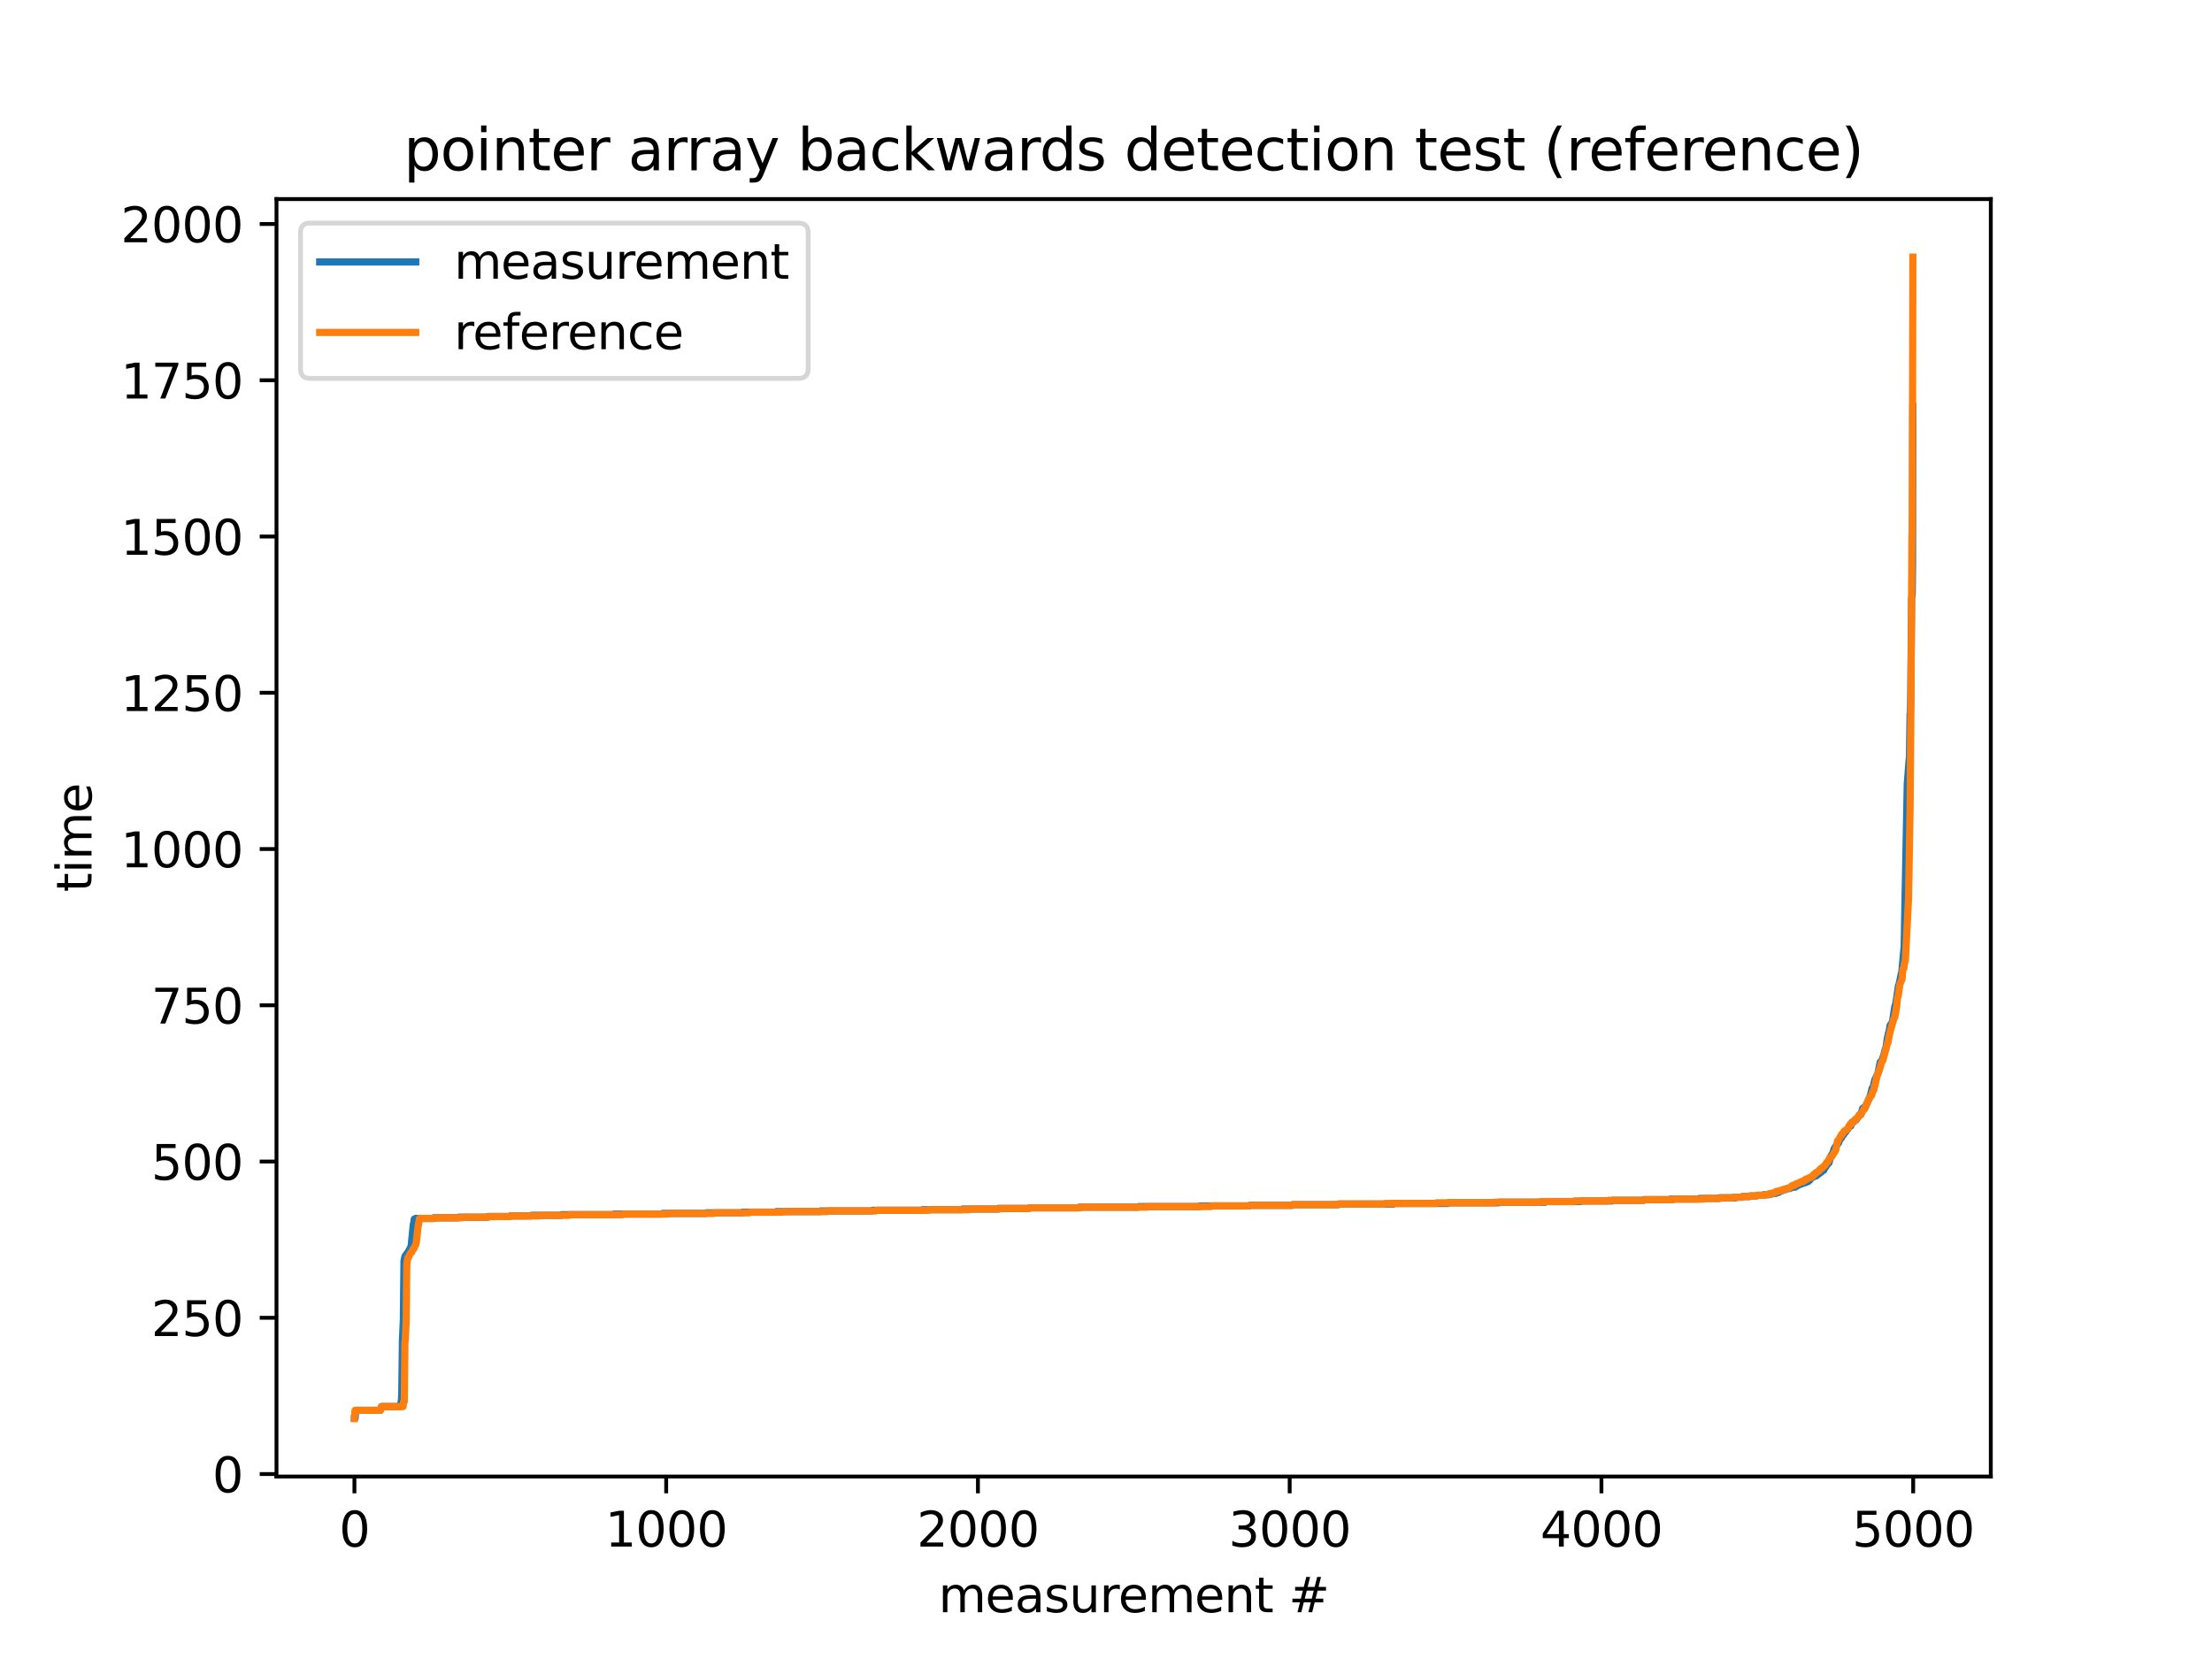 <?xml version="1.0" encoding="utf-8" standalone="no"?>
<!DOCTYPE svg PUBLIC "-//W3C//DTD SVG 1.1//EN"
  "http://www.w3.org/Graphics/SVG/1.1/DTD/svg11.dtd">
<svg xmlns:xlink="http://www.w3.org/1999/xlink" width="460.8pt" height="345.6pt" viewBox="0 0 460.8 345.6" xmlns="http://www.w3.org/2000/svg" version="1.1">
 <defs>
  <style type="text/css">*{stroke-linejoin: round; stroke-linecap: butt}</style>
 </defs>
 <g id="figure_1">
  <g id="patch_1">
   <path d="M 0 345.6 
L 460.8 345.6 
L 460.8 0 
L 0 0 
z
" style="fill: #ffffff"/>
  </g>
  <g id="axes_1">
   <g id="patch_2">
    <path d="M 57.6 307.584 
L 414.72 307.584 
L 414.72 41.472 
L 57.6 41.472 
z
" style="fill: #ffffff"/>
   </g>
   <g id="matplotlib.axis_1">
    <g id="xtick_1">
     <g id="line2d_1">
      <defs>
       <path id="m40a506e37e" d="M 0 0 
L 0 3.5 
" style="stroke: #000000; stroke-width: 0.8"/>
      </defs>
      <g>
       <use xlink:href="#m40a506e37e" x="73.833" y="307.584" style="stroke: #000000; stroke-width: 0.8"/>
      </g>
     </g>
     <g id="text_1">
      <!-- 0 -->
      <g transform="translate(70.651 322.182) scale(0.1 -0.1)">
       <defs>
        <path id="DejaVuSans-30" d="M 2034 4250 
Q 1547 4250 1301 3770 
Q 1056 3291 1056 2328 
Q 1056 1369 1301 889 
Q 1547 409 2034 409 
Q 2525 409 2770 889 
Q 3016 1369 3016 2328 
Q 3016 3291 2770 3770 
Q 2525 4250 2034 4250 
z
M 2034 4750 
Q 2819 4750 3233 4129 
Q 3647 3509 3647 2328 
Q 3647 1150 3233 529 
Q 2819 -91 2034 -91 
Q 1250 -91 836 529 
Q 422 1150 422 2328 
Q 422 3509 836 4129 
Q 1250 4750 2034 4750 
z
" transform="scale(0.016)"/>
       </defs>
       <use xlink:href="#DejaVuSans-30"/>
      </g>
     </g>
    </g>
    <g id="xtick_2">
     <g id="line2d_2">
      <g>
       <use xlink:href="#m40a506e37e" x="138.777" y="307.584" style="stroke: #000000; stroke-width: 0.8"/>
      </g>
     </g>
     <g id="text_2">
      <!-- 1000 -->
      <g transform="translate(126.052 322.182) scale(0.1 -0.1)">
       <defs>
        <path id="DejaVuSans-31" d="M 794 531 
L 1825 531 
L 1825 4091 
L 703 3866 
L 703 4441 
L 1819 4666 
L 2450 4666 
L 2450 531 
L 3481 531 
L 3481 0 
L 794 0 
L 794 531 
z
" transform="scale(0.016)"/>
       </defs>
       <use xlink:href="#DejaVuSans-31"/>
       <use xlink:href="#DejaVuSans-30" x="63.623"/>
       <use xlink:href="#DejaVuSans-30" x="127.246"/>
       <use xlink:href="#DejaVuSans-30" x="190.869"/>
      </g>
     </g>
    </g>
    <g id="xtick_3">
     <g id="line2d_3">
      <g>
       <use xlink:href="#m40a506e37e" x="203.721" y="307.584" style="stroke: #000000; stroke-width: 0.8"/>
      </g>
     </g>
     <g id="text_3">
      <!-- 2000 -->
      <g transform="translate(190.996 322.182) scale(0.1 -0.1)">
       <defs>
        <path id="DejaVuSans-32" d="M 1228 531 
L 3431 531 
L 3431 0 
L 469 0 
L 469 531 
Q 828 903 1448 1529 
Q 2069 2156 2228 2338 
Q 2531 2678 2651 2914 
Q 2772 3150 2772 3378 
Q 2772 3750 2511 3984 
Q 2250 4219 1831 4219 
Q 1534 4219 1204 4116 
Q 875 4013 500 3803 
L 500 4441 
Q 881 4594 1212 4672 
Q 1544 4750 1819 4750 
Q 2544 4750 2975 4387 
Q 3406 4025 3406 3419 
Q 3406 3131 3298 2873 
Q 3191 2616 2906 2266 
Q 2828 2175 2409 1742 
Q 1991 1309 1228 531 
z
" transform="scale(0.016)"/>
       </defs>
       <use xlink:href="#DejaVuSans-32"/>
       <use xlink:href="#DejaVuSans-30" x="63.623"/>
       <use xlink:href="#DejaVuSans-30" x="127.246"/>
       <use xlink:href="#DejaVuSans-30" x="190.869"/>
      </g>
     </g>
    </g>
    <g id="xtick_4">
     <g id="line2d_4">
      <g>
       <use xlink:href="#m40a506e37e" x="268.664" y="307.584" style="stroke: #000000; stroke-width: 0.8"/>
      </g>
     </g>
     <g id="text_4">
      <!-- 3000 -->
      <g transform="translate(255.939 322.182) scale(0.1 -0.1)">
       <defs>
        <path id="DejaVuSans-33" d="M 2597 2516 
Q 3050 2419 3304 2112 
Q 3559 1806 3559 1356 
Q 3559 666 3084 287 
Q 2609 -91 1734 -91 
Q 1441 -91 1130 -33 
Q 819 25 488 141 
L 488 750 
Q 750 597 1062 519 
Q 1375 441 1716 441 
Q 2309 441 2620 675 
Q 2931 909 2931 1356 
Q 2931 1769 2642 2001 
Q 2353 2234 1838 2234 
L 1294 2234 
L 1294 2753 
L 1863 2753 
Q 2328 2753 2575 2939 
Q 2822 3125 2822 3475 
Q 2822 3834 2567 4026 
Q 2313 4219 1838 4219 
Q 1578 4219 1281 4162 
Q 984 4106 628 3988 
L 628 4550 
Q 988 4650 1302 4700 
Q 1616 4750 1894 4750 
Q 2613 4750 3031 4423 
Q 3450 4097 3450 3541 
Q 3450 3153 3228 2886 
Q 3006 2619 2597 2516 
z
" transform="scale(0.016)"/>
       </defs>
       <use xlink:href="#DejaVuSans-33"/>
       <use xlink:href="#DejaVuSans-30" x="63.623"/>
       <use xlink:href="#DejaVuSans-30" x="127.246"/>
       <use xlink:href="#DejaVuSans-30" x="190.869"/>
      </g>
     </g>
    </g>
    <g id="xtick_5">
     <g id="line2d_5">
      <g>
       <use xlink:href="#m40a506e37e" x="333.608" y="307.584" style="stroke: #000000; stroke-width: 0.8"/>
      </g>
     </g>
     <g id="text_5">
      <!-- 4000 -->
      <g transform="translate(320.883 322.182) scale(0.1 -0.1)">
       <defs>
        <path id="DejaVuSans-34" d="M 2419 4116 
L 825 1625 
L 2419 1625 
L 2419 4116 
z
M 2253 4666 
L 3047 4666 
L 3047 1625 
L 3713 1625 
L 3713 1100 
L 3047 1100 
L 3047 0 
L 2419 0 
L 2419 1100 
L 313 1100 
L 313 1709 
L 2253 4666 
z
" transform="scale(0.016)"/>
       </defs>
       <use xlink:href="#DejaVuSans-34"/>
       <use xlink:href="#DejaVuSans-30" x="63.623"/>
       <use xlink:href="#DejaVuSans-30" x="127.246"/>
       <use xlink:href="#DejaVuSans-30" x="190.869"/>
      </g>
     </g>
    </g>
    <g id="xtick_6">
     <g id="line2d_6">
      <g>
       <use xlink:href="#m40a506e37e" x="398.552" y="307.584" style="stroke: #000000; stroke-width: 0.8"/>
      </g>
     </g>
     <g id="text_6">
      <!-- 5000 -->
      <g transform="translate(385.827 322.182) scale(0.1 -0.1)">
       <defs>
        <path id="DejaVuSans-35" d="M 691 4666 
L 3169 4666 
L 3169 4134 
L 1269 4134 
L 1269 2991 
Q 1406 3038 1543 3061 
Q 1681 3084 1819 3084 
Q 2600 3084 3056 2656 
Q 3513 2228 3513 1497 
Q 3513 744 3044 326 
Q 2575 -91 1722 -91 
Q 1428 -91 1123 -41 
Q 819 9 494 109 
L 494 744 
Q 775 591 1075 516 
Q 1375 441 1709 441 
Q 2250 441 2565 725 
Q 2881 1009 2881 1497 
Q 2881 1984 2565 2268 
Q 2250 2553 1709 2553 
Q 1456 2553 1204 2497 
Q 953 2441 691 2322 
L 691 4666 
z
" transform="scale(0.016)"/>
       </defs>
       <use xlink:href="#DejaVuSans-35"/>
       <use xlink:href="#DejaVuSans-30" x="63.623"/>
       <use xlink:href="#DejaVuSans-30" x="127.246"/>
       <use xlink:href="#DejaVuSans-30" x="190.869"/>
      </g>
     </g>
    </g>
    <g id="text_7">
     <!-- measurement # -->
     <g transform="translate(195.501 335.861) scale(0.1 -0.1)">
      <defs>
       <path id="DejaVuSans-6d" d="M 3328 2828 
Q 3544 3216 3844 3400 
Q 4144 3584 4550 3584 
Q 5097 3584 5394 3201 
Q 5691 2819 5691 2113 
L 5691 0 
L 5113 0 
L 5113 2094 
Q 5113 2597 4934 2840 
Q 4756 3084 4391 3084 
Q 3944 3084 3684 2787 
Q 3425 2491 3425 1978 
L 3425 0 
L 2847 0 
L 2847 2094 
Q 2847 2600 2669 2842 
Q 2491 3084 2119 3084 
Q 1678 3084 1418 2786 
Q 1159 2488 1159 1978 
L 1159 0 
L 581 0 
L 581 3500 
L 1159 3500 
L 1159 2956 
Q 1356 3278 1631 3431 
Q 1906 3584 2284 3584 
Q 2666 3584 2933 3390 
Q 3200 3197 3328 2828 
z
" transform="scale(0.016)"/>
       <path id="DejaVuSans-65" d="M 3597 1894 
L 3597 1613 
L 953 1613 
Q 991 1019 1311 708 
Q 1631 397 2203 397 
Q 2534 397 2845 478 
Q 3156 559 3463 722 
L 3463 178 
Q 3153 47 2828 -22 
Q 2503 -91 2169 -91 
Q 1331 -91 842 396 
Q 353 884 353 1716 
Q 353 2575 817 3079 
Q 1281 3584 2069 3584 
Q 2775 3584 3186 3129 
Q 3597 2675 3597 1894 
z
M 3022 2063 
Q 3016 2534 2758 2815 
Q 2500 3097 2075 3097 
Q 1594 3097 1305 2825 
Q 1016 2553 972 2059 
L 3022 2063 
z
" transform="scale(0.016)"/>
       <path id="DejaVuSans-61" d="M 2194 1759 
Q 1497 1759 1228 1600 
Q 959 1441 959 1056 
Q 959 750 1161 570 
Q 1363 391 1709 391 
Q 2188 391 2477 730 
Q 2766 1069 2766 1631 
L 2766 1759 
L 2194 1759 
z
M 3341 1997 
L 3341 0 
L 2766 0 
L 2766 531 
Q 2569 213 2275 61 
Q 1981 -91 1556 -91 
Q 1019 -91 701 211 
Q 384 513 384 1019 
Q 384 1609 779 1909 
Q 1175 2209 1959 2209 
L 2766 2209 
L 2766 2266 
Q 2766 2663 2505 2880 
Q 2244 3097 1772 3097 
Q 1472 3097 1187 3025 
Q 903 2953 641 2809 
L 641 3341 
Q 956 3463 1253 3523 
Q 1550 3584 1831 3584 
Q 2591 3584 2966 3190 
Q 3341 2797 3341 1997 
z
" transform="scale(0.016)"/>
       <path id="DejaVuSans-73" d="M 2834 3397 
L 2834 2853 
Q 2591 2978 2328 3040 
Q 2066 3103 1784 3103 
Q 1356 3103 1142 2972 
Q 928 2841 928 2578 
Q 928 2378 1081 2264 
Q 1234 2150 1697 2047 
L 1894 2003 
Q 2506 1872 2764 1633 
Q 3022 1394 3022 966 
Q 3022 478 2636 193 
Q 2250 -91 1575 -91 
Q 1294 -91 989 -36 
Q 684 19 347 128 
L 347 722 
Q 666 556 975 473 
Q 1284 391 1588 391 
Q 1994 391 2212 530 
Q 2431 669 2431 922 
Q 2431 1156 2273 1281 
Q 2116 1406 1581 1522 
L 1381 1569 
Q 847 1681 609 1914 
Q 372 2147 372 2553 
Q 372 3047 722 3315 
Q 1072 3584 1716 3584 
Q 2034 3584 2315 3537 
Q 2597 3491 2834 3397 
z
" transform="scale(0.016)"/>
       <path id="DejaVuSans-75" d="M 544 1381 
L 544 3500 
L 1119 3500 
L 1119 1403 
Q 1119 906 1312 657 
Q 1506 409 1894 409 
Q 2359 409 2629 706 
Q 2900 1003 2900 1516 
L 2900 3500 
L 3475 3500 
L 3475 0 
L 2900 0 
L 2900 538 
Q 2691 219 2414 64 
Q 2138 -91 1772 -91 
Q 1169 -91 856 284 
Q 544 659 544 1381 
z
M 1991 3584 
L 1991 3584 
z
" transform="scale(0.016)"/>
       <path id="DejaVuSans-72" d="M 2631 2963 
Q 2534 3019 2420 3045 
Q 2306 3072 2169 3072 
Q 1681 3072 1420 2755 
Q 1159 2438 1159 1844 
L 1159 0 
L 581 0 
L 581 3500 
L 1159 3500 
L 1159 2956 
Q 1341 3275 1631 3429 
Q 1922 3584 2338 3584 
Q 2397 3584 2469 3576 
Q 2541 3569 2628 3553 
L 2631 2963 
z
" transform="scale(0.016)"/>
       <path id="DejaVuSans-6e" d="M 3513 2113 
L 3513 0 
L 2938 0 
L 2938 2094 
Q 2938 2591 2744 2837 
Q 2550 3084 2163 3084 
Q 1697 3084 1428 2787 
Q 1159 2491 1159 1978 
L 1159 0 
L 581 0 
L 581 3500 
L 1159 3500 
L 1159 2956 
Q 1366 3272 1645 3428 
Q 1925 3584 2291 3584 
Q 2894 3584 3203 3211 
Q 3513 2838 3513 2113 
z
" transform="scale(0.016)"/>
       <path id="DejaVuSans-74" d="M 1172 4494 
L 1172 3500 
L 2356 3500 
L 2356 3053 
L 1172 3053 
L 1172 1153 
Q 1172 725 1289 603 
Q 1406 481 1766 481 
L 2356 481 
L 2356 0 
L 1766 0 
Q 1100 0 847 248 
Q 594 497 594 1153 
L 594 3053 
L 172 3053 
L 172 3500 
L 594 3500 
L 594 4494 
L 1172 4494 
z
" transform="scale(0.016)"/>
       <path id="DejaVuSans-20" transform="scale(0.016)"/>
       <path id="DejaVuSans-23" d="M 3272 2816 
L 2363 2816 
L 2100 1772 
L 3016 1772 
L 3272 2816 
z
M 2803 4594 
L 2478 3297 
L 3391 3297 
L 3719 4594 
L 4219 4594 
L 3897 3297 
L 4872 3297 
L 4872 2816 
L 3775 2816 
L 3519 1772 
L 4513 1772 
L 4513 1294 
L 3397 1294 
L 3072 0 
L 2572 0 
L 2894 1294 
L 1978 1294 
L 1656 0 
L 1153 0 
L 1478 1294 
L 494 1294 
L 494 1772 
L 1594 1772 
L 1856 2816 
L 850 2816 
L 850 3297 
L 1978 3297 
L 2297 4594 
L 2803 4594 
z
" transform="scale(0.016)"/>
      </defs>
      <use xlink:href="#DejaVuSans-6d"/>
      <use xlink:href="#DejaVuSans-65" x="97.412"/>
      <use xlink:href="#DejaVuSans-61" x="158.936"/>
      <use xlink:href="#DejaVuSans-73" x="220.215"/>
      <use xlink:href="#DejaVuSans-75" x="272.314"/>
      <use xlink:href="#DejaVuSans-72" x="335.693"/>
      <use xlink:href="#DejaVuSans-65" x="374.557"/>
      <use xlink:href="#DejaVuSans-6d" x="436.08"/>
      <use xlink:href="#DejaVuSans-65" x="533.492"/>
      <use xlink:href="#DejaVuSans-6e" x="595.016"/>
      <use xlink:href="#DejaVuSans-74" x="658.395"/>
      <use xlink:href="#DejaVuSans-20" x="697.604"/>
      <use xlink:href="#DejaVuSans-23" x="729.391"/>
     </g>
    </g>
   </g>
   <g id="matplotlib.axis_2">
    <g id="ytick_1">
     <g id="line2d_7">
      <defs>
       <path id="m9d8dab84d8" d="M 0 0 
L -3.5 0 
" style="stroke: #000000; stroke-width: 0.8"/>
      </defs>
      <g>
       <use xlink:href="#m9d8dab84d8" x="57.6" y="307.076" style="stroke: #000000; stroke-width: 0.8"/>
      </g>
     </g>
     <g id="text_8">
      <!-- 0 -->
      <g transform="translate(44.237 310.875) scale(0.1 -0.1)">
       <use xlink:href="#DejaVuSans-30"/>
      </g>
     </g>
    </g>
    <g id="ytick_2">
     <g id="line2d_8">
      <g>
       <use xlink:href="#m9d8dab84d8" x="57.6" y="274.525" style="stroke: #000000; stroke-width: 0.8"/>
      </g>
     </g>
     <g id="text_9">
      <!-- 250 -->
      <g transform="translate(31.512 278.324) scale(0.1 -0.1)">
       <use xlink:href="#DejaVuSans-32"/>
       <use xlink:href="#DejaVuSans-35" x="63.623"/>
       <use xlink:href="#DejaVuSans-30" x="127.246"/>
      </g>
     </g>
    </g>
    <g id="ytick_3">
     <g id="line2d_9">
      <g>
       <use xlink:href="#m9d8dab84d8" x="57.6" y="241.974" style="stroke: #000000; stroke-width: 0.8"/>
      </g>
     </g>
     <g id="text_10">
      <!-- 500 -->
      <g transform="translate(31.512 245.773) scale(0.1 -0.1)">
       <use xlink:href="#DejaVuSans-35"/>
       <use xlink:href="#DejaVuSans-30" x="63.623"/>
       <use xlink:href="#DejaVuSans-30" x="127.246"/>
      </g>
     </g>
    </g>
    <g id="ytick_4">
     <g id="line2d_10">
      <g>
       <use xlink:href="#m9d8dab84d8" x="57.6" y="209.423" style="stroke: #000000; stroke-width: 0.8"/>
      </g>
     </g>
     <g id="text_11">
      <!-- 750 -->
      <g transform="translate(31.512 213.222) scale(0.1 -0.1)">
       <defs>
        <path id="DejaVuSans-37" d="M 525 4666 
L 3525 4666 
L 3525 4397 
L 1831 0 
L 1172 0 
L 2766 4134 
L 525 4134 
L 525 4666 
z
" transform="scale(0.016)"/>
       </defs>
       <use xlink:href="#DejaVuSans-37"/>
       <use xlink:href="#DejaVuSans-35" x="63.623"/>
       <use xlink:href="#DejaVuSans-30" x="127.246"/>
      </g>
     </g>
    </g>
    <g id="ytick_5">
     <g id="line2d_11">
      <g>
       <use xlink:href="#m9d8dab84d8" x="57.6" y="176.872" style="stroke: #000000; stroke-width: 0.8"/>
      </g>
     </g>
     <g id="text_12">
      <!-- 1000 -->
      <g transform="translate(25.15 180.671) scale(0.1 -0.1)">
       <use xlink:href="#DejaVuSans-31"/>
       <use xlink:href="#DejaVuSans-30" x="63.623"/>
       <use xlink:href="#DejaVuSans-30" x="127.246"/>
       <use xlink:href="#DejaVuSans-30" x="190.869"/>
      </g>
     </g>
    </g>
    <g id="ytick_6">
     <g id="line2d_12">
      <g>
       <use xlink:href="#m9d8dab84d8" x="57.6" y="144.321" style="stroke: #000000; stroke-width: 0.8"/>
      </g>
     </g>
     <g id="text_13">
      <!-- 1250 -->
      <g transform="translate(25.15 148.12) scale(0.1 -0.1)">
       <use xlink:href="#DejaVuSans-31"/>
       <use xlink:href="#DejaVuSans-32" x="63.623"/>
       <use xlink:href="#DejaVuSans-35" x="127.246"/>
       <use xlink:href="#DejaVuSans-30" x="190.869"/>
      </g>
     </g>
    </g>
    <g id="ytick_7">
     <g id="line2d_13">
      <g>
       <use xlink:href="#m9d8dab84d8" x="57.6" y="111.769" style="stroke: #000000; stroke-width: 0.8"/>
      </g>
     </g>
     <g id="text_14">
      <!-- 1500 -->
      <g transform="translate(25.15 115.569) scale(0.1 -0.1)">
       <use xlink:href="#DejaVuSans-31"/>
       <use xlink:href="#DejaVuSans-35" x="63.623"/>
       <use xlink:href="#DejaVuSans-30" x="127.246"/>
       <use xlink:href="#DejaVuSans-30" x="190.869"/>
      </g>
     </g>
    </g>
    <g id="ytick_8">
     <g id="line2d_14">
      <g>
       <use xlink:href="#m9d8dab84d8" x="57.6" y="79.218" style="stroke: #000000; stroke-width: 0.8"/>
      </g>
     </g>
     <g id="text_15">
      <!-- 1750 -->
      <g transform="translate(25.15 83.018) scale(0.1 -0.1)">
       <use xlink:href="#DejaVuSans-31"/>
       <use xlink:href="#DejaVuSans-37" x="63.623"/>
       <use xlink:href="#DejaVuSans-35" x="127.246"/>
       <use xlink:href="#DejaVuSans-30" x="190.869"/>
      </g>
     </g>
    </g>
    <g id="ytick_9">
     <g id="line2d_15">
      <g>
       <use xlink:href="#m9d8dab84d8" x="57.6" y="46.667" style="stroke: #000000; stroke-width: 0.8"/>
      </g>
     </g>
     <g id="text_16">
      <!-- 2000 -->
      <g transform="translate(25.15 50.466) scale(0.1 -0.1)">
       <use xlink:href="#DejaVuSans-32"/>
       <use xlink:href="#DejaVuSans-30" x="63.623"/>
       <use xlink:href="#DejaVuSans-30" x="127.246"/>
       <use xlink:href="#DejaVuSans-30" x="190.869"/>
      </g>
     </g>
    </g>
    <g id="text_17">
     <!-- time -->
     <g transform="translate(19.07 185.824) rotate(-90) scale(0.1 -0.1)">
      <defs>
       <path id="DejaVuSans-69" d="M 603 3500 
L 1178 3500 
L 1178 0 
L 603 0 
L 603 3500 
z
M 603 4863 
L 1178 4863 
L 1178 4134 
L 603 4134 
L 603 4863 
z
" transform="scale(0.016)"/>
      </defs>
      <use xlink:href="#DejaVuSans-74"/>
      <use xlink:href="#DejaVuSans-69" x="39.209"/>
      <use xlink:href="#DejaVuSans-6d" x="66.992"/>
      <use xlink:href="#DejaVuSans-65" x="164.404"/>
     </g>
    </g>
   </g>
   <g id="line2d_16">
    <path d="M 73.833 295.488 
L 73.963 295.488 
L 74.093 293.795 
L 79.223 293.795 
L 79.483 293.014 
L 83.379 293.014 
L 83.639 291.582 
L 83.704 290.019 
L 83.834 279.212 
L 84.029 274.916 
L 84.159 262.676 
L 84.354 261.765 
L 84.484 261.505 
L 84.548 261.505 
L 84.873 260.984 
L 85.003 260.984 
L 85.263 260.333 
L 85.328 260.333 
L 85.653 259.552 
L 86.107 254.994 
L 86.172 254.864 
L 86.302 253.953 
L 86.432 253.953 
L 86.562 253.823 
L 90.199 253.823 
L 90.328 253.692 
L 95.459 253.692 
L 95.589 253.562 
L 101.499 253.562 
L 101.629 253.432 
L 106.175 253.432 
L 106.305 253.302 
L 110.591 253.302 
L 110.721 253.172 
L 116.826 253.172 
L 116.955 253.041 
L 127.801 253.041 
L 127.931 252.911 
L 137.867 252.911 
L 137.997 252.781 
L 147.024 252.781 
L 147.154 252.651 
L 154.558 252.651 
L 154.688 252.521 
L 161.637 252.521 
L 161.767 252.39 
L 170.859 252.39 
L 170.989 252.26 
L 181.64 252.26 
L 181.769 252.13 
L 192.096 252.13 
L 192.225 252 
L 200.408 252 
L 200.538 251.869 
L 207.877 251.869 
L 208.007 251.739 
L 214.306 251.739 
L 214.436 251.609 
L 224.697 251.609 
L 224.827 251.479 
L 237.102 251.479 
L 237.232 251.349 
L 249.831 251.349 
L 249.961 251.218 
L 260.222 251.218 
L 260.352 251.088 
L 269.184 251.088 
L 269.314 250.958 
L 278.796 250.958 
L 278.926 250.828 
L 290.291 250.828 
L 290.421 250.698 
L 301.591 250.698 
L 301.721 250.567 
L 312.242 250.567 
L 312.372 250.437 
L 321.918 250.437 
L 322.048 250.307 
L 329.257 250.307 
L 329.387 250.177 
L 335.816 250.177 
L 335.946 250.047 
L 342.311 250.047 
L 342.441 249.916 
L 347.896 249.916 
L 348.026 249.786 
L 353.871 249.786 
L 354.001 249.656 
L 358.027 249.656 
L 358.157 249.526 
L 361.599 249.526 
L 361.729 249.396 
L 362.833 249.396 
L 362.963 249.265 
L 364.522 249.265 
L 364.652 249.135 
L 365.95 249.135 
L 366.08 249.005 
L 367.314 249.005 
L 367.444 248.875 
L 368.483 248.875 
L 368.613 248.745 
L 369.133 248.745 
L 369.263 248.614 
L 369.912 248.614 
L 370.042 248.484 
L 370.302 248.484 
L 370.432 248.354 
L 370.626 248.354 
L 370.821 248.094 
L 371.146 248.094 
L 371.276 247.963 
L 371.471 247.963 
L 371.6 247.833 
L 371.925 247.833 
L 372.055 247.703 
L 372.25 247.703 
L 372.38 247.573 
L 372.899 247.573 
L 373.029 247.443 
L 373.224 247.443 
L 373.354 247.312 
L 373.938 247.312 
L 374.068 247.182 
L 374.133 247.182 
L 374.263 247.052 
L 374.393 247.052 
L 374.523 246.922 
L 374.588 246.922 
L 374.718 246.792 
L 374.913 246.792 
L 375.043 246.661 
L 375.237 246.661 
L 375.367 246.531 
L 375.562 246.531 
L 375.692 246.401 
L 376.017 246.401 
L 376.147 246.271 
L 376.341 246.271 
L 376.471 246.14 
L 376.666 246.14 
L 376.861 245.88 
L 376.991 245.88 
L 377.316 245.359 
L 377.381 245.359 
L 377.51 245.229 
L 377.705 245.229 
L 377.835 245.099 
L 377.9 245.099 
L 378.03 244.969 
L 378.355 244.969 
L 378.549 244.708 
L 378.679 244.708 
L 378.809 244.578 
L 378.874 244.578 
L 379.069 244.318 
L 379.199 244.318 
L 379.329 244.187 
L 379.394 244.187 
L 379.589 243.927 
L 379.654 243.927 
L 379.783 243.797 
L 379.913 243.797 
L 379.978 243.667 
L 380.173 243.146 
L 380.303 243.146 
L 380.693 242.495 
L 380.758 242.495 
L 380.952 242.234 
L 381.017 242.234 
L 381.342 240.932 
L 381.667 240.411 
L 381.732 240.411 
L 382.121 239.24 
L 382.446 238.719 
L 382.511 238.719 
L 382.771 238.328 
L 382.836 238.328 
L 382.966 238.068 
L 383.031 238.068 
L 383.225 237.417 
L 383.355 237.287 
L 383.42 237.287 
L 383.55 237.026 
L 383.615 237.026 
L 383.81 236.505 
L 383.875 236.505 
L 384.005 236.375 
L 384.07 236.375 
L 384.265 235.985 
L 384.394 235.854 
L 384.459 235.854 
L 384.784 235.334 
L 384.849 235.334 
L 385.239 234.682 
L 385.369 234.682 
L 385.498 234.552 
L 385.563 234.552 
L 385.823 233.771 
L 386.083 233.771 
L 386.213 233.511 
L 386.408 233.511 
L 386.603 233.25 
L 386.732 233.25 
L 386.927 232.86 
L 386.992 232.86 
L 387.382 232.209 
L 387.642 232.209 
L 388.031 230.907 
L 388.161 230.907 
L 388.356 230.646 
L 388.551 230.646 
L 389.33 228.953 
L 389.59 228.302 
L 389.655 228.172 
L 389.98 226.74 
L 390.11 226.74 
L 390.174 226.61 
L 390.564 224.917 
L 390.629 224.917 
L 390.824 224.396 
L 391.214 223.615 
L 391.668 221.271 
L 391.733 221.271 
L 391.928 221.011 
L 391.993 221.011 
L 392.318 220.1 
L 392.383 219.969 
L 392.707 218.667 
L 392.902 218.147 
L 393.162 216.324 
L 393.422 215.152 
L 393.487 215.152 
L 393.746 213.589 
L 393.941 213.329 
L 394.006 213.329 
L 394.266 212.678 
L 394.721 209.683 
L 394.915 209.162 
L 395.5 205.256 
L 395.565 205.256 
L 396.084 202.782 
L 396.149 202.782 
L 396.669 197.184 
L 397.318 163.33 
L 397.708 158.252 
L 397.773 157.992 
L 397.903 148.748 
L 397.968 148.357 
L 398.033 145.623 
L 398.227 124.79 
L 398.357 123.748 
L 398.422 117.108 
L 398.487 84.687 
L 398.487 84.687 
" clip-path="url(#p0ad8abb050)" style="fill: none; stroke: #1f77b4; stroke-width: 1.5; stroke-linecap: square"/>
   </g>
   <g id="line2d_17">
    <path d="M 73.833 295.488 
L 73.963 293.795 
L 79.288 293.795 
L 79.353 293.665 
L 79.483 293.014 
L 83.964 293.014 
L 84.094 291.972 
L 84.224 291.972 
L 84.354 279.473 
L 84.419 279.343 
L 84.613 275.306 
L 84.743 263.458 
L 84.938 262.025 
L 85.068 262.025 
L 85.328 261.374 
L 85.653 260.854 
L 85.782 260.854 
L 86.042 260.203 
L 86.172 260.203 
L 86.692 259.031 
L 87.081 255.645 
L 87.406 253.823 
L 90.523 253.823 
L 90.653 253.692 
L 96.238 253.692 
L 96.368 253.562 
L 101.759 253.562 
L 101.888 253.432 
L 106.175 253.432 
L 106.305 253.302 
L 112.215 253.302 
L 112.344 253.172 
L 118.514 253.172 
L 118.644 253.041 
L 129.684 253.041 
L 129.814 252.911 
L 139.166 252.911 
L 139.296 252.781 
L 148.648 252.781 
L 148.778 252.651 
L 156.052 252.651 
L 156.182 252.521 
L 162.936 252.521 
L 163.066 252.39 
L 172.288 252.39 
L 172.418 252.26 
L 182.419 252.26 
L 182.549 252.13 
L 193.394 252.13 
L 193.524 252 
L 201.902 252 
L 202.032 251.869 
L 208.202 251.869 
L 208.332 251.739 
L 214.436 251.739 
L 214.566 251.609 
L 225.087 251.609 
L 225.217 251.479 
L 238.855 251.479 
L 238.985 251.349 
L 252.234 251.349 
L 252.364 251.218 
L 260.287 251.218 
L 260.417 251.088 
L 269.119 251.088 
L 269.249 250.958 
L 278.601 250.958 
L 278.731 250.828 
L 288.407 250.828 
L 288.537 250.698 
L 299.123 250.698 
L 299.253 250.567 
L 311.203 250.567 
L 311.333 250.437 
L 320.749 250.437 
L 320.879 250.307 
L 327.893 250.307 
L 328.023 250.177 
L 334.972 250.177 
L 335.102 250.047 
L 342.506 250.047 
L 342.636 249.916 
L 348.545 249.916 
L 348.675 249.786 
L 354.975 249.786 
L 355.105 249.656 
L 358.417 249.656 
L 358.547 249.526 
L 360.95 249.526 
L 361.08 249.396 
L 363.028 249.396 
L 363.158 249.265 
L 364.392 249.265 
L 364.522 249.135 
L 365.82 249.135 
L 365.95 249.005 
L 367.639 249.005 
L 367.769 248.875 
L 368.223 248.875 
L 368.353 248.745 
L 368.613 248.745 
L 368.743 248.614 
L 369.263 248.614 
L 369.392 248.484 
L 369.717 248.484 
L 369.912 248.224 
L 370.302 248.224 
L 370.432 248.094 
L 370.821 248.094 
L 370.951 247.963 
L 371.276 247.963 
L 371.406 247.833 
L 371.665 247.833 
L 371.795 247.703 
L 372.12 247.703 
L 372.25 247.573 
L 372.51 247.573 
L 372.64 247.443 
L 372.834 247.443 
L 372.964 247.312 
L 373.029 247.312 
L 373.224 247.052 
L 373.354 247.052 
L 373.484 246.922 
L 373.874 246.922 
L 374.068 246.661 
L 374.198 246.661 
L 374.328 246.531 
L 374.653 246.531 
L 374.783 246.401 
L 374.848 246.401 
L 374.978 246.271 
L 375.107 246.271 
L 375.237 246.14 
L 375.627 246.14 
L 375.822 245.88 
L 376.017 245.88 
L 376.212 245.62 
L 376.471 245.62 
L 376.601 245.489 
L 376.666 245.489 
L 376.796 245.359 
L 377.056 245.359 
L 377.186 245.229 
L 377.251 245.229 
L 377.381 245.099 
L 377.575 245.099 
L 377.77 244.708 
L 377.965 244.708 
L 378.225 244.318 
L 378.355 244.318 
L 378.485 244.187 
L 378.549 244.187 
L 378.679 244.057 
L 378.744 244.057 
L 378.874 243.927 
L 378.939 243.927 
L 379.069 243.667 
L 379.199 243.667 
L 379.329 243.406 
L 379.459 243.406 
L 379.589 243.276 
L 379.654 243.276 
L 379.848 243.016 
L 379.913 243.016 
L 380.108 242.755 
L 380.173 242.755 
L 380.563 242.104 
L 380.628 242.104 
L 380.758 241.974 
L 380.823 241.974 
L 381.082 241.323 
L 381.147 241.323 
L 381.277 241.063 
L 381.407 241.063 
L 381.537 240.932 
L 381.602 240.932 
L 382.121 240.021 
L 382.186 240.021 
L 382.446 239.5 
L 382.771 237.677 
L 382.901 237.677 
L 383.096 237.287 
L 383.68 236.245 
L 383.81 236.245 
L 384.2 235.594 
L 384.265 235.594 
L 384.394 235.464 
L 384.524 235.464 
L 384.654 235.334 
L 384.719 235.334 
L 384.849 235.203 
L 384.914 235.203 
L 385.174 234.552 
L 385.239 234.552 
L 385.434 234.162 
L 385.628 234.162 
L 385.823 233.901 
L 385.888 233.901 
L 386.083 233.641 
L 386.148 233.641 
L 386.278 233.511 
L 386.343 233.511 
L 386.538 233.12 
L 386.732 233.12 
L 386.992 232.729 
L 387.057 232.729 
L 387.382 232.209 
L 387.642 232.209 
L 388.291 231.037 
L 388.421 231.037 
L 388.681 230.386 
L 389.135 229.344 
L 389.395 228.693 
L 389.525 228.693 
L 389.85 228.172 
L 389.915 228.172 
L 390.045 227.521 
L 390.369 227 
L 390.499 226.219 
L 390.564 226.219 
L 391.019 224.136 
L 391.343 223.224 
L 391.408 223.224 
L 391.603 222.573 
L 391.668 222.443 
L 391.928 221.402 
L 392.253 220.881 
L 392.447 220.1 
L 393.227 217.235 
L 393.292 217.235 
L 393.616 215.412 
L 394.461 212.418 
L 394.721 211.897 
L 395.11 209.683 
L 395.305 207.73 
L 395.435 207.47 
L 395.76 205.126 
L 395.954 204.605 
L 396.149 204.215 
L 396.214 204.084 
L 396.409 201.871 
L 396.474 201.871 
L 396.604 201.741 
L 396.734 200.699 
L 396.864 200.308 
L 396.929 200.048 
L 397.578 187.288 
L 397.903 168.408 
L 398.098 144.19 
L 398.292 111.9 
L 398.357 110.337 
L 398.487 53.568 
L 398.487 53.568 
" clip-path="url(#p0ad8abb050)" style="fill: none; stroke: #ff7f0e; stroke-width: 1.5; stroke-linecap: square"/>
   </g>
   <g id="patch_3">
    <path d="M 57.6 307.584 
L 57.6 41.472 
" style="fill: none; stroke: #000000; stroke-width: 0.8; stroke-linejoin: miter; stroke-linecap: square"/>
   </g>
   <g id="patch_4">
    <path d="M 414.72 307.584 
L 414.72 41.472 
" style="fill: none; stroke: #000000; stroke-width: 0.8; stroke-linejoin: miter; stroke-linecap: square"/>
   </g>
   <g id="patch_5">
    <path d="M 57.6 307.584 
L 414.72 307.584 
" style="fill: none; stroke: #000000; stroke-width: 0.8; stroke-linejoin: miter; stroke-linecap: square"/>
   </g>
   <g id="patch_6">
    <path d="M 57.6 41.472 
L 414.72 41.472 
" style="fill: none; stroke: #000000; stroke-width: 0.8; stroke-linejoin: miter; stroke-linecap: square"/>
   </g>
   <g id="text_18">
    <!-- pointer array backwards detection test (reference) -->
    <g transform="translate(84.108 35.472) scale(0.12 -0.12)">
     <defs>
      <path id="DejaVuSans-70" d="M 1159 525 
L 1159 -1331 
L 581 -1331 
L 581 3500 
L 1159 3500 
L 1159 2969 
Q 1341 3281 1617 3432 
Q 1894 3584 2278 3584 
Q 2916 3584 3314 3078 
Q 3713 2572 3713 1747 
Q 3713 922 3314 415 
Q 2916 -91 2278 -91 
Q 1894 -91 1617 61 
Q 1341 213 1159 525 
z
M 3116 1747 
Q 3116 2381 2855 2742 
Q 2594 3103 2138 3103 
Q 1681 3103 1420 2742 
Q 1159 2381 1159 1747 
Q 1159 1113 1420 752 
Q 1681 391 2138 391 
Q 2594 391 2855 752 
Q 3116 1113 3116 1747 
z
" transform="scale(0.016)"/>
      <path id="DejaVuSans-6f" d="M 1959 3097 
Q 1497 3097 1228 2736 
Q 959 2375 959 1747 
Q 959 1119 1226 758 
Q 1494 397 1959 397 
Q 2419 397 2687 759 
Q 2956 1122 2956 1747 
Q 2956 2369 2687 2733 
Q 2419 3097 1959 3097 
z
M 1959 3584 
Q 2709 3584 3137 3096 
Q 3566 2609 3566 1747 
Q 3566 888 3137 398 
Q 2709 -91 1959 -91 
Q 1206 -91 779 398 
Q 353 888 353 1747 
Q 353 2609 779 3096 
Q 1206 3584 1959 3584 
z
" transform="scale(0.016)"/>
      <path id="DejaVuSans-79" d="M 2059 -325 
Q 1816 -950 1584 -1140 
Q 1353 -1331 966 -1331 
L 506 -1331 
L 506 -850 
L 844 -850 
Q 1081 -850 1212 -737 
Q 1344 -625 1503 -206 
L 1606 56 
L 191 3500 
L 800 3500 
L 1894 763 
L 2988 3500 
L 3597 3500 
L 2059 -325 
z
" transform="scale(0.016)"/>
      <path id="DejaVuSans-62" d="M 3116 1747 
Q 3116 2381 2855 2742 
Q 2594 3103 2138 3103 
Q 1681 3103 1420 2742 
Q 1159 2381 1159 1747 
Q 1159 1113 1420 752 
Q 1681 391 2138 391 
Q 2594 391 2855 752 
Q 3116 1113 3116 1747 
z
M 1159 2969 
Q 1341 3281 1617 3432 
Q 1894 3584 2278 3584 
Q 2916 3584 3314 3078 
Q 3713 2572 3713 1747 
Q 3713 922 3314 415 
Q 2916 -91 2278 -91 
Q 1894 -91 1617 61 
Q 1341 213 1159 525 
L 1159 0 
L 581 0 
L 581 4863 
L 1159 4863 
L 1159 2969 
z
" transform="scale(0.016)"/>
      <path id="DejaVuSans-63" d="M 3122 3366 
L 3122 2828 
Q 2878 2963 2633 3030 
Q 2388 3097 2138 3097 
Q 1578 3097 1268 2742 
Q 959 2388 959 1747 
Q 959 1106 1268 751 
Q 1578 397 2138 397 
Q 2388 397 2633 464 
Q 2878 531 3122 666 
L 3122 134 
Q 2881 22 2623 -34 
Q 2366 -91 2075 -91 
Q 1284 -91 818 406 
Q 353 903 353 1747 
Q 353 2603 823 3093 
Q 1294 3584 2113 3584 
Q 2378 3584 2631 3529 
Q 2884 3475 3122 3366 
z
" transform="scale(0.016)"/>
      <path id="DejaVuSans-6b" d="M 581 4863 
L 1159 4863 
L 1159 1991 
L 2875 3500 
L 3609 3500 
L 1753 1863 
L 3688 0 
L 2938 0 
L 1159 1709 
L 1159 0 
L 581 0 
L 581 4863 
z
" transform="scale(0.016)"/>
      <path id="DejaVuSans-77" d="M 269 3500 
L 844 3500 
L 1563 769 
L 2278 3500 
L 2956 3500 
L 3675 769 
L 4391 3500 
L 4966 3500 
L 4050 0 
L 3372 0 
L 2619 2869 
L 1863 0 
L 1184 0 
L 269 3500 
z
" transform="scale(0.016)"/>
      <path id="DejaVuSans-64" d="M 2906 2969 
L 2906 4863 
L 3481 4863 
L 3481 0 
L 2906 0 
L 2906 525 
Q 2725 213 2448 61 
Q 2172 -91 1784 -91 
Q 1150 -91 751 415 
Q 353 922 353 1747 
Q 353 2572 751 3078 
Q 1150 3584 1784 3584 
Q 2172 3584 2448 3432 
Q 2725 3281 2906 2969 
z
M 947 1747 
Q 947 1113 1208 752 
Q 1469 391 1925 391 
Q 2381 391 2643 752 
Q 2906 1113 2906 1747 
Q 2906 2381 2643 2742 
Q 2381 3103 1925 3103 
Q 1469 3103 1208 2742 
Q 947 2381 947 1747 
z
" transform="scale(0.016)"/>
      <path id="DejaVuSans-28" d="M 1984 4856 
Q 1566 4138 1362 3434 
Q 1159 2731 1159 2009 
Q 1159 1288 1364 580 
Q 1569 -128 1984 -844 
L 1484 -844 
Q 1016 -109 783 600 
Q 550 1309 550 2009 
Q 550 2706 781 3412 
Q 1013 4119 1484 4856 
L 1984 4856 
z
" transform="scale(0.016)"/>
      <path id="DejaVuSans-66" d="M 2375 4863 
L 2375 4384 
L 1825 4384 
Q 1516 4384 1395 4259 
Q 1275 4134 1275 3809 
L 1275 3500 
L 2222 3500 
L 2222 3053 
L 1275 3053 
L 1275 0 
L 697 0 
L 697 3053 
L 147 3053 
L 147 3500 
L 697 3500 
L 697 3744 
Q 697 4328 969 4595 
Q 1241 4863 1831 4863 
L 2375 4863 
z
" transform="scale(0.016)"/>
      <path id="DejaVuSans-29" d="M 513 4856 
L 1013 4856 
Q 1481 4119 1714 3412 
Q 1947 2706 1947 2009 
Q 1947 1309 1714 600 
Q 1481 -109 1013 -844 
L 513 -844 
Q 928 -128 1133 580 
Q 1338 1288 1338 2009 
Q 1338 2731 1133 3434 
Q 928 4138 513 4856 
z
" transform="scale(0.016)"/>
     </defs>
     <use xlink:href="#DejaVuSans-70"/>
     <use xlink:href="#DejaVuSans-6f" x="63.477"/>
     <use xlink:href="#DejaVuSans-69" x="124.658"/>
     <use xlink:href="#DejaVuSans-6e" x="152.441"/>
     <use xlink:href="#DejaVuSans-74" x="215.82"/>
     <use xlink:href="#DejaVuSans-65" x="255.029"/>
     <use xlink:href="#DejaVuSans-72" x="316.553"/>
     <use xlink:href="#DejaVuSans-20" x="357.666"/>
     <use xlink:href="#DejaVuSans-61" x="389.453"/>
     <use xlink:href="#DejaVuSans-72" x="450.732"/>
     <use xlink:href="#DejaVuSans-72" x="490.096"/>
     <use xlink:href="#DejaVuSans-61" x="531.209"/>
     <use xlink:href="#DejaVuSans-79" x="592.488"/>
     <use xlink:href="#DejaVuSans-20" x="651.668"/>
     <use xlink:href="#DejaVuSans-62" x="683.455"/>
     <use xlink:href="#DejaVuSans-61" x="746.932"/>
     <use xlink:href="#DejaVuSans-63" x="808.211"/>
     <use xlink:href="#DejaVuSans-6b" x="863.191"/>
     <use xlink:href="#DejaVuSans-77" x="921.102"/>
     <use xlink:href="#DejaVuSans-61" x="1002.889"/>
     <use xlink:href="#DejaVuSans-72" x="1064.168"/>
     <use xlink:href="#DejaVuSans-64" x="1103.531"/>
     <use xlink:href="#DejaVuSans-73" x="1167.008"/>
     <use xlink:href="#DejaVuSans-20" x="1219.107"/>
     <use xlink:href="#DejaVuSans-64" x="1250.895"/>
     <use xlink:href="#DejaVuSans-65" x="1314.371"/>
     <use xlink:href="#DejaVuSans-74" x="1375.895"/>
     <use xlink:href="#DejaVuSans-65" x="1415.104"/>
     <use xlink:href="#DejaVuSans-63" x="1476.627"/>
     <use xlink:href="#DejaVuSans-74" x="1531.607"/>
     <use xlink:href="#DejaVuSans-69" x="1570.816"/>
     <use xlink:href="#DejaVuSans-6f" x="1598.6"/>
     <use xlink:href="#DejaVuSans-6e" x="1659.781"/>
     <use xlink:href="#DejaVuSans-20" x="1723.16"/>
     <use xlink:href="#DejaVuSans-74" x="1754.947"/>
     <use xlink:href="#DejaVuSans-65" x="1794.156"/>
     <use xlink:href="#DejaVuSans-73" x="1855.68"/>
     <use xlink:href="#DejaVuSans-74" x="1907.779"/>
     <use xlink:href="#DejaVuSans-20" x="1946.988"/>
     <use xlink:href="#DejaVuSans-28" x="1978.775"/>
     <use xlink:href="#DejaVuSans-72" x="2017.789"/>
     <use xlink:href="#DejaVuSans-65" x="2056.652"/>
     <use xlink:href="#DejaVuSans-66" x="2118.176"/>
     <use xlink:href="#DejaVuSans-65" x="2153.381"/>
     <use xlink:href="#DejaVuSans-72" x="2214.904"/>
     <use xlink:href="#DejaVuSans-65" x="2253.768"/>
     <use xlink:href="#DejaVuSans-6e" x="2315.291"/>
     <use xlink:href="#DejaVuSans-63" x="2378.67"/>
     <use xlink:href="#DejaVuSans-65" x="2433.65"/>
     <use xlink:href="#DejaVuSans-29" x="2495.174"/>
    </g>
   </g>
   <g id="legend_1">
    <g id="patch_7">
     <path d="M 64.6 78.828 
L 166.359 78.828 
Q 168.359 78.828 168.359 76.828 
L 168.359 48.472 
Q 168.359 46.472 166.359 46.472 
L 64.6 46.472 
Q 62.6 46.472 62.6 48.472 
L 62.6 76.828 
Q 62.6 78.828 64.6 78.828 
z
" style="fill: #ffffff; opacity: 0.8; stroke: #cccccc; stroke-linejoin: miter"/>
    </g>
    <g id="line2d_18">
     <path d="M 66.6 54.57 
L 76.6 54.57 
L 86.6 54.57 
" style="fill: none; stroke: #1f77b4; stroke-width: 1.5; stroke-linecap: square"/>
    </g>
    <g id="text_19">
     <!-- measurement -->
     <g transform="translate(94.6 58.07) scale(0.1 -0.1)">
      <use xlink:href="#DejaVuSans-6d"/>
      <use xlink:href="#DejaVuSans-65" x="97.412"/>
      <use xlink:href="#DejaVuSans-61" x="158.936"/>
      <use xlink:href="#DejaVuSans-73" x="220.215"/>
      <use xlink:href="#DejaVuSans-75" x="272.314"/>
      <use xlink:href="#DejaVuSans-72" x="335.693"/>
      <use xlink:href="#DejaVuSans-65" x="374.557"/>
      <use xlink:href="#DejaVuSans-6d" x="436.08"/>
      <use xlink:href="#DejaVuSans-65" x="533.492"/>
      <use xlink:href="#DejaVuSans-6e" x="595.016"/>
      <use xlink:href="#DejaVuSans-74" x="658.395"/>
     </g>
    </g>
    <g id="line2d_19">
     <path d="M 66.6 69.249 
L 76.6 69.249 
L 86.6 69.249 
" style="fill: none; stroke: #ff7f0e; stroke-width: 1.5; stroke-linecap: square"/>
    </g>
    <g id="text_20">
     <!-- reference -->
     <g transform="translate(94.6 72.749) scale(0.1 -0.1)">
      <use xlink:href="#DejaVuSans-72"/>
      <use xlink:href="#DejaVuSans-65" x="38.863"/>
      <use xlink:href="#DejaVuSans-66" x="100.387"/>
      <use xlink:href="#DejaVuSans-65" x="135.592"/>
      <use xlink:href="#DejaVuSans-72" x="197.115"/>
      <use xlink:href="#DejaVuSans-65" x="235.979"/>
      <use xlink:href="#DejaVuSans-6e" x="297.502"/>
      <use xlink:href="#DejaVuSans-63" x="360.881"/>
      <use xlink:href="#DejaVuSans-65" x="415.861"/>
     </g>
    </g>
   </g>
  </g>
 </g>
 <defs>
  <clipPath id="p0ad8abb050">
   <rect x="57.6" y="41.472" width="357.12" height="266.112"/>
  </clipPath>
 </defs>
</svg>
